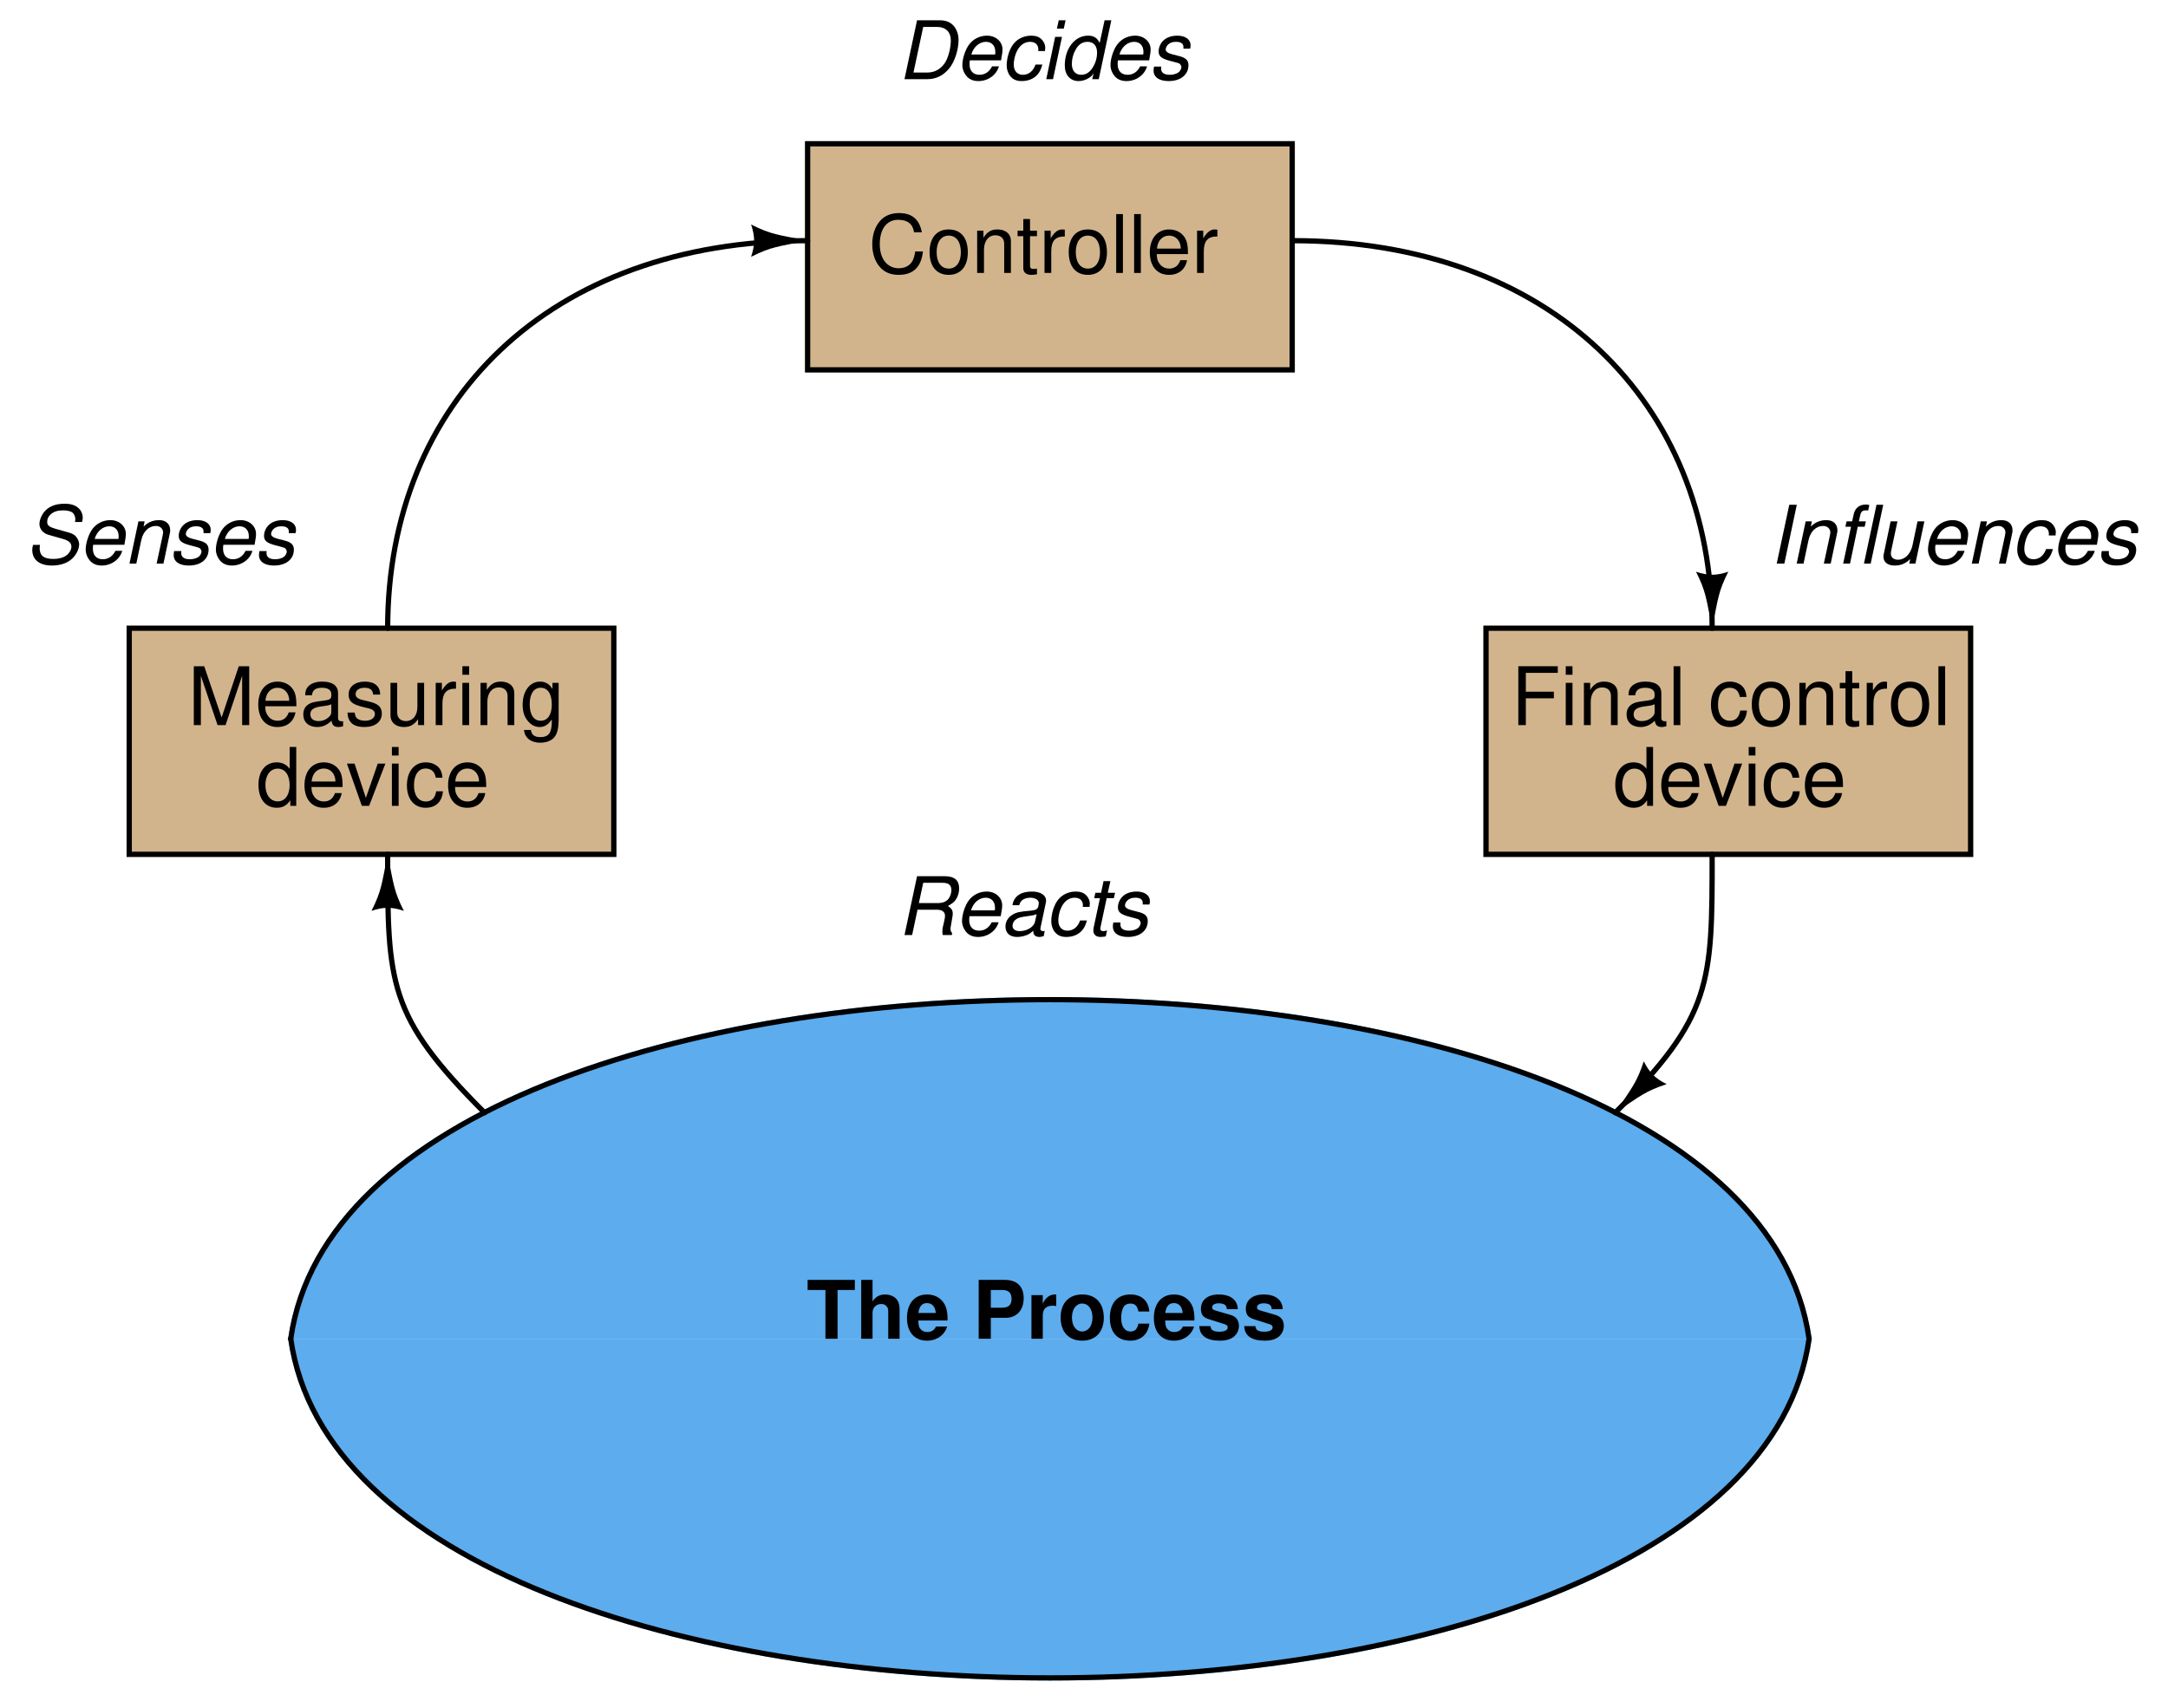 <?xml version="1.0" encoding="UTF-8"?>
<svg xmlns="http://www.w3.org/2000/svg" xmlns:xlink="http://www.w3.org/1999/xlink" viewBox="0 0 301.999 237.999" version="1.2">
<defs>
<g>
<symbol overflow="visible" id="glyph0-0">
<path style="stroke:none;" d=""/>
</symbol>
<symbol overflow="visible" id="glyph0-1">
<path style="stroke:none;" d="M 5.266 0 L 7.578 -6.875 L 7.578 0 L 8.562 0 L 8.562 -8.203 L 7.109 -8.203 L 4.719 -1.062 L 2.297 -8.203 L 0.844 -8.203 L 0.844 0 L 1.828 0 L 1.828 -6.875 L 4.156 0 Z M 5.266 0 "/>
</symbol>
<symbol overflow="visible" id="glyph0-2">
<path style="stroke:none;" d="M 5.766 -2.625 C 5.766 -3.531 5.703 -4.078 5.531 -4.516 C 5.156 -5.484 4.25 -6.062 3.156 -6.062 C 1.5 -6.062 0.453 -4.812 0.453 -2.875 C 0.453 -0.922 1.469 0.266 3.125 0.266 C 4.484 0.266 5.406 -0.5 5.641 -1.781 L 4.703 -1.781 C 4.438 -1.016 3.922 -0.609 3.156 -0.609 C 2.562 -0.609 2.062 -0.875 1.75 -1.375 C 1.516 -1.703 1.438 -2.047 1.422 -2.625 Z M 1.453 -3.391 C 1.531 -4.484 2.188 -5.203 3.141 -5.203 C 4.094 -5.203 4.766 -4.453 4.766 -3.391 Z M 1.453 -3.391 "/>
</symbol>
<symbol overflow="visible" id="glyph0-3">
<path style="stroke:none;" d="M 6.016 -0.547 C 5.922 -0.531 5.875 -0.531 5.812 -0.531 C 5.484 -0.531 5.312 -0.703 5.312 -0.984 L 5.312 -4.453 C 5.312 -5.5 4.547 -6.062 3.094 -6.062 C 2.234 -6.062 1.547 -5.812 1.141 -5.375 C 0.859 -5.078 0.75 -4.734 0.734 -4.156 L 1.672 -4.156 C 1.75 -4.875 2.188 -5.203 3.062 -5.203 C 3.922 -5.203 4.375 -4.875 4.375 -4.312 L 4.375 -4.078 C 4.359 -3.672 4.156 -3.516 3.391 -3.422 C 2.062 -3.25 1.875 -3.203 1.5 -3.062 C 0.828 -2.766 0.469 -2.25 0.469 -1.484 C 0.469 -0.422 1.219 0.266 2.406 0.266 C 3.156 0.266 3.75 0 4.406 -0.609 C 4.484 0 4.766 0.266 5.375 0.266 C 5.578 0.266 5.703 0.234 6.016 0.156 Z M 4.375 -1.859 C 4.375 -1.547 4.281 -1.344 4 -1.094 C 3.625 -0.75 3.156 -0.562 2.609 -0.562 C 1.875 -0.562 1.453 -0.906 1.453 -1.5 C 1.453 -2.125 1.859 -2.438 2.875 -2.594 C 3.875 -2.719 4.062 -2.766 4.375 -2.906 Z M 4.375 -1.859 "/>
</symbol>
<symbol overflow="visible" id="glyph0-4">
<path style="stroke:none;" d="M 4.922 -4.25 C 4.922 -5.406 4.156 -6.062 2.797 -6.062 C 1.422 -6.062 0.531 -5.359 0.531 -4.266 C 0.531 -3.344 1 -2.906 2.391 -2.562 L 3.281 -2.344 C 3.922 -2.188 4.188 -1.953 4.188 -1.547 C 4.188 -0.984 3.641 -0.609 2.812 -0.609 C 2.312 -0.609 1.875 -0.75 1.641 -1 C 1.5 -1.172 1.422 -1.344 1.375 -1.75 L 0.375 -1.75 C 0.422 -0.391 1.188 0.266 2.734 0.266 C 4.219 0.266 5.156 -0.469 5.156 -1.609 C 5.156 -2.484 4.672 -2.969 3.5 -3.25 L 2.594 -3.469 C 1.828 -3.641 1.5 -3.891 1.5 -4.312 C 1.5 -4.859 1.984 -5.203 2.75 -5.203 C 3.516 -5.203 3.922 -4.875 3.938 -4.25 Z M 4.922 -4.25 "/>
</symbol>
<symbol overflow="visible" id="glyph0-5">
<path style="stroke:none;" d="M 5.422 0 L 5.422 -5.891 L 4.484 -5.891 L 4.484 -2.547 C 4.484 -1.344 3.859 -0.562 2.875 -0.562 C 2.141 -0.562 1.672 -1.016 1.672 -1.719 L 1.672 -5.891 L 0.734 -5.891 L 0.734 -1.344 C 0.734 -0.375 1.469 0.266 2.609 0.266 C 3.469 0.266 4.031 -0.047 4.578 -0.828 L 4.578 0 Z M 5.422 0 "/>
</symbol>
<symbol overflow="visible" id="glyph0-6">
<path style="stroke:none;" d="M 0.781 -5.891 L 0.781 0 L 1.719 0 L 1.719 -3.062 C 1.734 -4.484 2.312 -5.109 3.609 -5.078 L 3.609 -6.031 C 3.453 -6.047 3.359 -6.062 3.25 -6.062 C 2.641 -6.062 2.188 -5.703 1.641 -4.828 L 1.641 -5.891 Z M 0.781 -5.891 "/>
</symbol>
<symbol overflow="visible" id="glyph0-7">
<path style="stroke:none;" d="M 1.688 -5.891 L 0.75 -5.891 L 0.75 0 L 1.688 0 Z M 1.688 -8.203 L 0.75 -8.203 L 0.75 -7.016 L 1.688 -7.016 Z M 1.688 -8.203 "/>
</symbol>
<symbol overflow="visible" id="glyph0-8">
<path style="stroke:none;" d="M 0.781 -5.891 L 0.781 0 L 1.734 0 L 1.734 -3.25 C 1.734 -4.453 2.359 -5.25 3.328 -5.25 C 4.078 -5.25 4.547 -4.797 4.547 -4.078 L 4.547 0 L 5.484 0 L 5.484 -4.453 C 5.484 -5.438 4.75 -6.062 3.609 -6.062 C 2.734 -6.062 2.172 -5.719 1.656 -4.906 L 1.656 -5.891 Z M 0.781 -5.891 "/>
</symbol>
<symbol overflow="visible" id="glyph0-9">
<path style="stroke:none;" d="M 4.547 -5.891 L 4.547 -5.047 C 4.078 -5.75 3.562 -6.062 2.812 -6.062 C 1.391 -6.062 0.391 -4.734 0.391 -2.844 C 0.391 -1.859 0.625 -1.141 1.141 -0.547 C 1.578 -0.016 2.141 0.266 2.75 0.266 C 3.453 0.266 3.953 -0.062 4.453 -0.797 L 4.453 -0.5 C 4.453 1.078 4.016 1.672 2.844 1.672 C 2.047 1.672 1.625 1.344 1.547 0.672 L 0.578 0.672 C 0.672 1.766 1.547 2.453 2.828 2.453 C 3.688 2.453 4.406 2.172 4.797 1.703 C 5.25 1.141 5.406 0.422 5.406 -0.969 L 5.406 -5.891 Z M 2.906 -5.203 C 3.891 -5.203 4.453 -4.359 4.453 -2.875 C 4.453 -1.438 3.875 -0.609 2.906 -0.609 C 1.938 -0.609 1.375 -1.453 1.375 -2.906 C 1.375 -4.344 1.938 -5.203 2.906 -5.203 Z M 2.906 -5.203 "/>
</symbol>
<symbol overflow="visible" id="glyph0-10">
<path style="stroke:none;" d="M 5.562 -8.203 L 4.641 -8.203 L 4.641 -5.156 C 4.234 -5.75 3.609 -6.062 2.828 -6.062 C 1.297 -6.062 0.297 -4.844 0.297 -2.953 C 0.297 -0.969 1.266 0.266 2.859 0.266 C 3.672 0.266 4.234 -0.047 4.734 -0.781 L 4.734 0 L 5.562 0 Z M 2.984 -5.188 C 4 -5.188 4.641 -4.297 4.641 -2.875 C 4.641 -1.516 3.984 -0.625 3 -0.625 C 1.953 -0.625 1.266 -1.531 1.266 -2.906 C 1.266 -4.281 1.953 -5.188 2.984 -5.188 Z M 2.984 -5.188 "/>
</symbol>
<symbol overflow="visible" id="glyph0-11">
<path style="stroke:none;" d="M 3.203 0 L 5.469 -5.891 L 4.406 -5.891 L 2.75 -1.109 L 1.172 -5.891 L 0.109 -5.891 L 2.188 0 Z M 3.203 0 "/>
</symbol>
<symbol overflow="visible" id="glyph0-12">
<path style="stroke:none;" d="M 5.297 -3.922 C 5.25 -4.484 5.125 -4.859 4.906 -5.188 C 4.5 -5.734 3.797 -6.062 2.969 -6.062 C 1.375 -6.062 0.344 -4.797 0.344 -2.844 C 0.344 -0.938 1.359 0.266 2.953 0.266 C 4.359 0.266 5.25 -0.578 5.359 -2.031 L 4.422 -2.031 C 4.266 -1.078 3.781 -0.609 2.984 -0.609 C 1.953 -0.609 1.328 -1.453 1.328 -2.844 C 1.328 -4.312 1.938 -5.203 2.953 -5.203 C 3.75 -5.203 4.234 -4.734 4.359 -3.922 Z M 5.297 -3.922 "/>
</symbol>
<symbol overflow="visible" id="glyph0-13">
<path style="stroke:none;" d="M 2.062 -3.734 L 5.969 -3.734 L 5.969 -4.656 L 2.062 -4.656 L 2.062 -7.281 L 6.516 -7.281 L 6.516 -8.203 L 1.016 -8.203 L 1.016 0 L 2.062 0 Z M 2.062 -3.734 "/>
</symbol>
<symbol overflow="visible" id="glyph0-14">
<path style="stroke:none;" d="M 1.703 -8.203 L 0.766 -8.203 L 0.766 0 L 1.703 0 Z M 1.703 -8.203 "/>
</symbol>
<symbol overflow="visible" id="glyph0-15">
<path style="stroke:none;" d=""/>
</symbol>
<symbol overflow="visible" id="glyph0-16">
<path style="stroke:none;" d="M 3.062 -6.062 C 1.391 -6.062 0.406 -4.875 0.406 -2.906 C 0.406 -0.906 1.391 0.266 3.078 0.266 C 4.734 0.266 5.734 -0.922 5.734 -2.859 C 5.734 -4.906 4.766 -6.062 3.062 -6.062 Z M 3.078 -5.203 C 4.125 -5.203 4.766 -4.328 4.766 -2.875 C 4.766 -1.469 4.109 -0.609 3.078 -0.609 C 2.031 -0.609 1.391 -1.469 1.391 -2.906 C 1.391 -4.328 2.031 -5.203 3.078 -5.203 Z M 3.078 -5.203 "/>
</symbol>
<symbol overflow="visible" id="glyph0-17">
<path style="stroke:none;" d="M 2.859 -5.891 L 1.891 -5.891 L 1.891 -7.516 L 0.953 -7.516 L 0.953 -5.891 L 0.156 -5.891 L 0.156 -5.125 L 0.953 -5.125 L 0.953 -0.672 C 0.953 -0.062 1.359 0.266 2.094 0.266 C 2.344 0.266 2.547 0.234 2.859 0.188 L 2.859 -0.609 C 2.719 -0.578 2.594 -0.562 2.406 -0.562 C 2 -0.562 1.891 -0.672 1.891 -1.094 L 1.891 -5.125 L 2.859 -5.125 Z M 2.859 -5.891 "/>
</symbol>
<symbol overflow="visible" id="glyph0-18">
<path style="stroke:none;" d="M 7.453 -5.656 C 7.125 -7.453 6.094 -8.344 4.281 -8.344 C 3.188 -8.344 2.297 -7.984 1.688 -7.312 C 0.938 -6.5 0.547 -5.328 0.547 -4 C 0.547 -2.656 0.953 -1.5 1.719 -0.703 C 2.359 -0.047 3.172 0.266 4.234 0.266 C 6.25 0.266 7.375 -0.828 7.609 -3 L 6.531 -3 C 6.453 -2.438 6.328 -2.047 6.172 -1.719 C 5.828 -1.047 5.125 -0.656 4.25 -0.656 C 2.625 -0.656 1.594 -1.969 1.594 -4.016 C 1.594 -6.125 2.562 -7.406 4.156 -7.406 C 4.828 -7.406 5.438 -7.219 5.781 -6.891 C 6.094 -6.609 6.25 -6.281 6.375 -5.656 Z M 7.453 -5.656 "/>
</symbol>
<symbol overflow="visible" id="glyph1-0">
<path style="stroke:none;" d=""/>
</symbol>
<symbol overflow="visible" id="glyph1-1">
<path style="stroke:none;" d="M 4.328 -6.797 L 6.734 -6.797 L 6.734 -8.203 L 0.156 -8.203 L 0.156 -6.797 L 2.641 -6.797 L 2.641 0 L 4.328 0 Z M 4.328 -6.797 "/>
</symbol>
<symbol overflow="visible" id="glyph1-2">
<path style="stroke:none;" d="M 0.75 -8.203 L 0.75 0 L 2.328 0 L 2.328 -3.641 C 2.328 -4.344 2.828 -4.844 3.547 -4.844 C 3.891 -4.844 4.156 -4.719 4.328 -4.469 C 4.484 -4.266 4.516 -4.094 4.516 -3.719 L 4.516 0 L 6.094 0 L 6.094 -4.078 C 6.094 -4.828 5.891 -5.359 5.469 -5.719 C 5.125 -6 4.609 -6.172 4.109 -6.172 C 3.328 -6.172 2.766 -5.875 2.328 -5.203 L 2.328 -8.203 Z M 0.75 -8.203 "/>
</symbol>
<symbol overflow="visible" id="glyph1-3">
<path style="stroke:none;" d="M 5.891 -2.547 C 5.906 -2.672 5.906 -2.734 5.906 -2.812 C 5.906 -3.422 5.812 -3.984 5.672 -4.406 C 5.266 -5.516 4.281 -6.172 3.062 -6.172 C 1.312 -6.172 0.25 -4.922 0.25 -2.875 C 0.25 -0.938 1.312 0.266 3.031 0.266 C 4.391 0.266 5.484 -0.5 5.844 -1.703 L 4.281 -1.703 C 4.094 -1.219 3.656 -0.938 3.078 -0.938 C 2.625 -0.938 2.266 -1.141 2.047 -1.469 C 1.906 -1.703 1.844 -1.969 1.828 -2.547 Z M 1.844 -3.594 C 1.953 -4.516 2.344 -4.969 3.031 -4.969 C 3.75 -4.969 4.188 -4.484 4.266 -3.594 Z M 1.844 -3.594 "/>
</symbol>
<symbol overflow="visible" id="glyph1-4">
<path style="stroke:none;" d=""/>
</symbol>
<symbol overflow="visible" id="glyph1-5">
<path style="stroke:none;" d="M 2.547 -2.922 L 4.641 -2.922 C 6.156 -2.922 7.125 -4 7.125 -5.656 C 7.125 -7.297 6.188 -8.203 4.484 -8.203 L 0.859 -8.203 L 0.859 0 L 2.547 0 Z M 2.547 -4.328 L 2.547 -6.797 L 4.125 -6.797 C 5.016 -6.797 5.438 -6.406 5.438 -5.562 C 5.438 -4.719 5.016 -4.328 4.125 -4.328 Z M 2.547 -4.328 "/>
</symbol>
<symbol overflow="visible" id="glyph1-6">
<path style="stroke:none;" d="M 0.703 -6.078 L 0.703 0 L 2.281 0 L 2.281 -3.234 C 2.281 -4.156 2.75 -4.609 3.672 -4.609 C 3.844 -4.609 3.953 -4.594 4.156 -4.562 L 4.156 -6.172 C 4.078 -6.172 4.031 -6.172 3.969 -6.172 C 3.25 -6.172 2.625 -5.703 2.281 -4.875 L 2.281 -6.078 Z M 0.703 -6.078 "/>
</symbol>
<symbol overflow="visible" id="glyph1-7">
<path style="stroke:none;" d="M 3.391 -6.172 C 1.531 -6.172 0.391 -4.953 0.391 -2.953 C 0.391 -0.953 1.531 0.266 3.391 0.266 C 5.25 0.266 6.406 -0.953 6.406 -2.906 C 6.406 -4.969 5.281 -6.172 3.391 -6.172 Z M 3.391 -4.906 C 4.266 -4.906 4.828 -4.125 4.828 -2.938 C 4.828 -1.797 4.234 -1.016 3.391 -1.016 C 2.547 -1.016 1.969 -1.781 1.969 -2.953 C 1.969 -4.125 2.547 -4.906 3.391 -4.906 Z M 3.391 -4.906 "/>
</symbol>
<symbol overflow="visible" id="glyph1-8">
<path style="stroke:none;" d="M 5.875 -3.797 C 5.766 -5.281 4.781 -6.172 3.25 -6.172 C 1.422 -6.172 0.375 -4.984 0.375 -2.906 C 0.375 -0.906 1.422 0.266 3.234 0.266 C 4.703 0.266 5.719 -0.656 5.875 -2.109 L 4.359 -2.109 C 4.172 -1.312 3.859 -1.016 3.234 -1.016 C 2.438 -1.016 1.953 -1.719 1.953 -2.906 C 1.953 -3.5 2.062 -4.031 2.266 -4.391 C 2.438 -4.719 2.797 -4.906 3.234 -4.906 C 3.875 -4.906 4.188 -4.594 4.359 -3.797 Z M 5.875 -3.797 "/>
</symbol>
<symbol overflow="visible" id="glyph1-9">
<path style="stroke:none;" d="M 5.688 -4.125 C 5.656 -5.406 4.672 -6.172 3.031 -6.172 C 1.5 -6.172 0.547 -5.406 0.547 -4.156 C 0.547 -3.75 0.656 -3.391 0.875 -3.156 C 1.094 -2.953 1.281 -2.844 1.875 -2.656 L 3.75 -2.062 C 4.141 -1.953 4.281 -1.828 4.281 -1.578 C 4.281 -1.203 3.844 -0.984 3.109 -0.984 C 2.688 -0.984 2.375 -1.047 2.172 -1.188 C 2 -1.312 1.938 -1.438 1.875 -1.766 L 0.328 -1.766 C 0.375 -0.422 1.344 0.266 3.188 0.266 C 4.031 0.266 4.688 0.078 5.125 -0.281 C 5.578 -0.641 5.844 -1.203 5.844 -1.797 C 5.844 -2.594 5.453 -3.094 4.656 -3.328 L 2.672 -3.906 C 2.234 -4.031 2.109 -4.125 2.109 -4.375 C 2.109 -4.719 2.469 -4.938 3.031 -4.938 C 3.781 -4.938 4.156 -4.672 4.156 -4.125 Z M 5.688 -4.125 "/>
</symbol>
<symbol overflow="visible" id="glyph2-0">
<path style="stroke:none;" d=""/>
</symbol>
<symbol overflow="visible" id="glyph2-1">
<path style="stroke:none;" d="M 7.938 -5.797 C 8.016 -6.109 8.031 -6.25 8.031 -6.422 C 8.031 -6.922 7.797 -7.422 7.422 -7.75 C 6.969 -8.156 6.375 -8.344 5.484 -8.344 C 4.328 -8.344 3.422 -8.016 2.812 -7.375 C 2.344 -6.906 2 -6.109 2 -5.531 C 2 -4.828 2.5 -4.234 3.25 -4.016 L 5.172 -3.469 C 6.094 -3.219 6.453 -2.906 6.453 -2.344 C 6.453 -2 6.25 -1.594 5.922 -1.281 C 5.453 -0.859 4.797 -0.656 3.891 -0.656 C 2.625 -0.656 2.031 -1.109 2.031 -2.156 C 2.031 -2.297 2.047 -2.391 2.078 -2.609 L 1.109 -2.609 C 1.031 -2.312 1 -2.141 1 -1.906 C 1 -0.547 2.016 0.266 3.719 0.266 C 4.906 0.266 5.891 -0.062 6.547 -0.688 C 7.125 -1.219 7.531 -2.031 7.531 -2.672 C 7.531 -2.969 7.438 -3.266 7.25 -3.547 C 7.016 -3.938 6.688 -4.156 6.156 -4.312 L 4.219 -4.859 C 3.359 -5.109 3.078 -5.328 3.078 -5.828 C 3.078 -6.234 3.234 -6.562 3.578 -6.875 C 4 -7.25 4.531 -7.422 5.281 -7.422 C 5.922 -7.422 6.391 -7.297 6.641 -7.078 C 6.844 -6.891 7 -6.531 7 -6.203 C 7 -6.094 6.984 -6.016 6.953 -5.797 Z M 7.938 -5.797 "/>
</symbol>
<symbol overflow="visible" id="glyph2-2">
<path style="stroke:none;" d="M 6.328 -2.625 C 6.484 -3.516 6.531 -3.781 6.531 -4.141 C 6.531 -5.234 5.594 -6.062 4.375 -6.062 C 3.391 -6.062 2.469 -5.609 1.891 -4.844 C 1.359 -4.141 0.938 -2.875 0.938 -1.953 C 0.938 -1.344 1.219 -0.719 1.641 -0.297 C 2.031 0.078 2.531 0.266 3.172 0.266 C 4.516 0.266 5.688 -0.578 6.031 -1.781 L 5.078 -1.781 C 4.688 -1.016 4.078 -0.609 3.328 -0.609 C 2.438 -0.609 1.938 -1.156 1.938 -2.109 C 1.938 -2.359 1.953 -2.469 1.984 -2.625 Z M 2.188 -3.438 C 2.484 -4.484 3.312 -5.203 4.234 -5.203 C 5.031 -5.203 5.531 -4.656 5.531 -3.812 C 5.531 -3.719 5.531 -3.625 5.5 -3.438 Z M 2.188 -3.438 "/>
</symbol>
<symbol overflow="visible" id="glyph2-3">
<path style="stroke:none;" d="M 2.031 -5.891 L 0.781 0 L 1.734 0 L 2.422 -3.25 C 2.688 -4.484 3.469 -5.25 4.484 -5.25 C 5.047 -5.25 5.469 -4.859 5.469 -4.344 C 5.469 -4.281 5.438 -4.125 5.406 -3.922 L 4.562 0 L 5.516 0 L 6.406 -4.234 C 6.453 -4.375 6.453 -4.516 6.453 -4.656 C 6.453 -5.516 5.859 -6.062 4.922 -6.062 C 4.078 -6.062 3.328 -5.766 2.75 -5.156 L 2.891 -5.891 Z M 2.031 -5.891 "/>
</symbol>
<symbol overflow="visible" id="glyph2-4">
<path style="stroke:none;" d="M 5.781 -4.25 C 5.844 -4.484 5.844 -4.594 5.844 -4.734 C 5.844 -5.531 5.109 -6.062 4 -6.062 C 3.203 -6.062 2.516 -5.828 2.062 -5.391 C 1.641 -5 1.391 -4.406 1.391 -3.875 C 1.391 -3.188 1.781 -2.875 2.938 -2.562 L 3.766 -2.344 C 4.141 -2.25 4.312 -2.188 4.406 -2.062 C 4.484 -1.953 4.562 -1.781 4.562 -1.688 C 4.562 -1.469 4.391 -1.141 4.203 -0.984 C 3.922 -0.75 3.438 -0.609 2.953 -0.609 C 2.156 -0.609 1.734 -0.906 1.734 -1.469 C 1.734 -1.547 1.75 -1.641 1.75 -1.75 L 0.75 -1.75 C 0.703 -1.5 0.688 -1.359 0.688 -1.188 C 0.688 -0.281 1.469 0.266 2.781 0.266 C 4.453 0.266 5.547 -0.609 5.547 -1.953 C 5.547 -2.625 5.172 -3 4.188 -3.234 L 3.328 -3.453 C 2.703 -3.609 2.375 -3.844 2.375 -4.125 C 2.375 -4.359 2.516 -4.641 2.719 -4.828 C 2.984 -5.078 3.312 -5.203 3.812 -5.203 C 4.484 -5.203 4.844 -4.953 4.844 -4.5 C 4.844 -4.438 4.844 -4.344 4.844 -4.25 Z M 5.781 -4.25 "/>
</symbol>
<symbol overflow="visible" id="glyph2-5">
<path style="stroke:none;" d="M 1 0 L 4.172 0 C 5.391 0 6.406 -0.5 7.234 -1.5 C 8 -2.453 8.531 -4.078 8.531 -5.484 C 8.531 -6.312 8.203 -7.141 7.672 -7.609 C 7.25 -8 6.656 -8.203 5.922 -8.203 L 2.75 -8.203 Z M 2.25 -0.922 L 3.609 -7.281 L 5.531 -7.281 C 6.734 -7.281 7.453 -6.578 7.453 -5.406 C 7.453 -4.359 7.109 -3.016 6.656 -2.312 C 6.078 -1.406 5.203 -0.922 4.188 -0.922 Z M 2.25 -0.922 "/>
</symbol>
<symbol overflow="visible" id="glyph2-6">
<path style="stroke:none;" d="M 6.203 -3.922 L 6.203 -4.078 C 6.219 -4.25 6.234 -4.375 6.234 -4.406 C 6.234 -4.781 6.031 -5.234 5.734 -5.531 C 5.391 -5.891 4.922 -6.062 4.281 -6.062 C 3.281 -6.062 2.359 -5.641 1.766 -4.859 C 1.234 -4.172 0.859 -2.953 0.859 -1.906 C 0.859 -1.375 1.031 -0.828 1.344 -0.438 C 1.734 0.047 2.234 0.266 2.953 0.266 C 3.875 0.266 4.656 -0.062 5.172 -0.672 C 5.469 -1.016 5.641 -1.391 5.828 -2.031 L 4.875 -2.031 C 4.547 -1.109 3.922 -0.609 3.109 -0.609 C 2.328 -0.609 1.844 -1.156 1.844 -2.031 C 1.844 -2.75 2.078 -3.609 2.453 -4.203 C 2.875 -4.859 3.438 -5.203 4.125 -5.203 C 4.828 -5.203 5.266 -4.797 5.266 -4.156 C 5.266 -4.094 5.266 -4.016 5.25 -3.922 Z M 6.203 -3.922 "/>
</symbol>
<symbol overflow="visible" id="glyph2-7">
<path style="stroke:none;" d="M 2.938 -5.891 L 1.984 -5.891 L 0.75 0 L 1.688 0 Z M 3.438 -8.203 L 2.484 -8.203 L 2.234 -7.047 L 3.188 -7.047 Z M 3.438 -8.203 "/>
</symbol>
<symbol overflow="visible" id="glyph2-8">
<path style="stroke:none;" d="M 7.312 -8.203 L 6.375 -8.203 L 5.688 -5.047 C 5.328 -5.766 4.875 -6.062 4.078 -6.062 C 2.219 -6.062 0.828 -4.281 0.828 -1.906 C 0.828 -0.594 1.578 0.266 2.75 0.266 C 3.234 0.266 3.75 0.109 4.203 -0.172 C 4.531 -0.375 4.688 -0.547 4.844 -0.859 L 4.656 0 L 5.562 0 Z M 4 -5.203 C 4.844 -5.203 5.328 -4.641 5.328 -3.672 C 5.328 -3 5.141 -2.328 4.797 -1.75 C 4.359 -0.984 3.812 -0.609 3.125 -0.609 C 2.297 -0.609 1.812 -1.172 1.812 -2.141 C 1.812 -2.781 1.984 -3.484 2.312 -4.062 C 2.734 -4.844 3.281 -5.203 4 -5.203 Z M 4 -5.203 "/>
</symbol>
<symbol overflow="visible" id="glyph2-9">
<path style="stroke:none;" d="M 3.922 -8.203 L 2.875 -8.203 L 1.125 0 L 2.188 0 Z M 3.922 -8.203 "/>
</symbol>
<symbol overflow="visible" id="glyph2-10">
<path style="stroke:none;" d="M 4.156 -5.891 L 3.188 -5.891 L 3.359 -6.672 C 3.484 -7.25 3.672 -7.422 4.172 -7.422 C 4.25 -7.422 4.328 -7.422 4.484 -7.406 L 4.641 -8.172 C 4.438 -8.219 4.312 -8.234 4.141 -8.234 C 3.281 -8.234 2.641 -7.734 2.469 -6.891 L 2.25 -5.891 L 1.469 -5.891 L 1.312 -5.141 L 2.094 -5.141 L 1 0 L 1.953 0 L 3.031 -5.141 L 4 -5.141 Z M 4.156 -5.891 "/>
</symbol>
<symbol overflow="visible" id="glyph2-11">
<path style="stroke:none;" d="M 3.453 -8.203 L 2.516 -8.203 L 0.766 0 L 1.703 0 Z M 3.453 -8.203 "/>
</symbol>
<symbol overflow="visible" id="glyph2-12">
<path style="stroke:none;" d="M 5.438 0 L 6.688 -5.891 L 5.734 -5.891 L 5.031 -2.547 C 4.766 -1.344 3.984 -0.547 3.016 -0.547 C 2.391 -0.547 2.016 -0.875 2.016 -1.422 C 2.016 -1.5 2.031 -1.609 2.047 -1.719 L 2.938 -5.891 L 1.984 -5.891 L 1.031 -1.344 C 1 -1.234 0.984 -1.109 0.984 -0.969 C 0.984 -0.203 1.578 0.266 2.547 0.266 C 3.422 0.266 4.062 -0.016 4.719 -0.641 L 4.578 0 Z M 5.438 0 "/>
</symbol>
<symbol overflow="visible" id="glyph2-13">
<path style="stroke:none;" d="M 2.859 -3.531 L 5.547 -3.531 C 6.281 -3.531 6.688 -3.234 6.688 -2.688 C 6.688 -2.5 6.656 -2.266 6.594 -2.016 C 6.328 -0.891 6.328 -0.891 6.328 -0.531 C 6.328 -0.344 6.328 -0.219 6.375 0 L 7.641 0 L 7.688 -0.266 C 7.547 -0.391 7.453 -0.609 7.453 -0.859 C 7.453 -0.984 7.484 -1.172 7.531 -1.422 C 7.734 -2.594 7.766 -2.75 7.766 -2.969 C 7.766 -3.469 7.609 -3.703 7.094 -4.047 C 7.531 -4.297 7.703 -4.422 7.906 -4.594 C 8.359 -5.016 8.656 -5.766 8.656 -6.469 C 8.656 -7.656 8.016 -8.203 6.562 -8.203 L 2.797 -8.203 L 1.047 0 L 2.109 0 Z M 3.047 -4.453 L 3.656 -7.281 L 6.25 -7.281 C 6.844 -7.281 7.125 -7.203 7.344 -6.969 C 7.5 -6.812 7.578 -6.547 7.578 -6.281 C 7.578 -5.844 7.422 -5.359 7.172 -5.047 C 6.844 -4.641 6.375 -4.453 5.641 -4.453 Z M 3.047 -4.453 "/>
</symbol>
<symbol overflow="visible" id="glyph2-14">
<path style="stroke:none;" d="M 6.203 -0.578 C 6.109 -0.547 6.062 -0.547 6.016 -0.547 C 5.719 -0.547 5.594 -0.656 5.594 -0.875 C 5.594 -0.906 5.594 -0.953 5.609 -0.984 L 6.328 -4.375 C 6.391 -4.688 6.391 -4.688 6.391 -4.797 C 6.391 -5.562 5.609 -6.062 4.438 -6.062 C 2.859 -6.062 1.906 -5.406 1.703 -4.156 L 2.641 -4.156 C 2.75 -4.469 2.828 -4.625 2.984 -4.781 C 3.234 -5.047 3.703 -5.203 4.188 -5.203 C 4.859 -5.203 5.375 -4.891 5.375 -4.484 C 5.375 -4.438 5.359 -4.359 5.359 -4.266 L 5.328 -4.062 C 5.219 -3.594 5 -3.469 4.188 -3.391 C 2.672 -3.266 2.203 -3.156 1.656 -2.797 C 1.062 -2.438 0.734 -1.828 0.734 -1.188 C 0.734 -0.281 1.344 0.266 2.344 0.266 C 2.75 0.266 3.203 0.188 3.625 0.031 C 3.969 -0.094 4.156 -0.203 4.609 -0.609 L 4.609 -0.484 C 4.609 -0.016 4.922 0.266 5.469 0.266 C 5.609 0.266 5.641 0.266 5.906 0.188 C 5.922 0.188 6 0.172 6.062 0.156 Z M 4.844 -1.844 C 4.703 -1.141 3.719 -0.547 2.719 -0.547 C 2.078 -0.547 1.719 -0.828 1.719 -1.297 C 1.719 -1.672 1.938 -2.031 2.266 -2.234 C 2.547 -2.406 2.875 -2.5 3.438 -2.578 C 4.484 -2.719 4.578 -2.734 5.078 -2.906 Z M 4.844 -1.844 "/>
</symbol>
<symbol overflow="visible" id="glyph2-15">
<path style="stroke:none;" d="M 4.125 -5.891 L 3.109 -5.891 L 3.469 -7.516 L 2.516 -7.516 L 2.172 -5.891 L 1.375 -5.891 L 1.219 -5.141 L 2.016 -5.141 L 1.125 -0.984 C 1.109 -0.859 1.094 -0.75 1.094 -0.625 C 1.094 -0.078 1.469 0.266 2.094 0.266 C 2.328 0.266 2.656 0.219 2.828 0.188 L 3 -0.641 C 2.625 -0.547 2.609 -0.547 2.469 -0.547 C 2.219 -0.547 2.062 -0.672 2.062 -0.859 C 2.062 -0.891 2.062 -0.938 2.078 -1.016 L 2.953 -5.141 L 3.953 -5.141 Z M 4.125 -5.891 "/>
</symbol>
</g>
<clipPath id="clip1">
  <path d="M 34 180 L 259 180 L 259 237.5 L 34 237.5 Z M 34 180 "/>
</clipPath>
<clipPath id="clip2">
  <path d="M 34 180 L 259 180 L 259 237.5 L 34 237.5 Z M 34 180 "/>
</clipPath>
</defs>
<g id="surface1">
<path style="fill-rule:evenodd;fill:rgb(82.422%,70.506%,54.881%);fill-opacity:1;stroke-width:7.312;stroke-linecap:round;stroke-linejoin:miter;stroke:rgb(82.422%,70.506%,54.881%);stroke-opacity:1;stroke-miterlimit:6;" d="M 175 1184.678 L 850 1184.678 L 850 1499.678 L 175 1499.678 Z M 175 1184.678 " transform="matrix(0.1,0,0,-0.1,0.5,237.499)"/>
<path style="fill:none;stroke-width:7.312;stroke-linecap:round;stroke-linejoin:miter;stroke:rgb(0%,0%,0%);stroke-opacity:1;stroke-miterlimit:6;" d="M 175 1184.678 L 850 1184.678 L 850 1499.678 L 175 1499.678 Z M 175 1184.678 " transform="matrix(0.1,0,0,-0.1,0.5,237.499)"/>
<g style="fill:rgb(0%,0%,0%);fill-opacity:1;">
  <use xlink:href="#glyph0-1" x="26.152" y="101.03"/>
  <use xlink:href="#glyph0-2" x="35.523" y="101.03"/>
  <use xlink:href="#glyph0-3" x="41.778" y="101.03"/>
  <use xlink:href="#glyph0-4" x="48.033" y="101.03"/>
  <use xlink:href="#glyph0-5" x="53.658" y="101.03"/>
  <use xlink:href="#glyph0-6" x="59.913" y="101.03"/>
  <use xlink:href="#glyph0-7" x="63.659" y="101.03"/>
  <use xlink:href="#glyph0-8" x="66.157" y="101.03"/>
  <use xlink:href="#glyph0-9" x="72.412" y="101.03"/>
</g>
<g style="fill:rgb(0%,0%,0%);fill-opacity:1;">
  <use xlink:href="#glyph0-10" x="35.706" y="112.28"/>
  <use xlink:href="#glyph0-2" x="41.961" y="112.28"/>
  <use xlink:href="#glyph0-11" x="48.216" y="112.28"/>
  <use xlink:href="#glyph0-7" x="53.841" y="112.28"/>
  <use xlink:href="#glyph0-12" x="56.339" y="112.28"/>
  <use xlink:href="#glyph0-2" x="61.964" y="112.28"/>
</g>
<path style="fill-rule:evenodd;fill:rgb(82.422%,70.506%,54.881%);fill-opacity:1;stroke-width:7.312;stroke-linecap:round;stroke-linejoin:miter;stroke:rgb(82.422%,70.506%,54.881%);stroke-opacity:1;stroke-miterlimit:6;" d="M 2065 1184.678 L 2740 1184.678 L 2740 1499.678 L 2065 1499.678 Z M 2065 1184.678 " transform="matrix(0.1,0,0,-0.1,0.5,237.499)"/>
<path style="fill:none;stroke-width:7.312;stroke-linecap:round;stroke-linejoin:miter;stroke:rgb(0%,0%,0%);stroke-opacity:1;stroke-miterlimit:6;" d="M 2065 1184.678 L 2740 1184.678 L 2740 1499.678 L 2065 1499.678 Z M 2065 1184.678 " transform="matrix(0.1,0,0,-0.1,0.5,237.499)"/>
<g style="fill:rgb(0%,0%,0%);fill-opacity:1;">
  <use xlink:href="#glyph0-13" x="210.483" y="101.03"/>
  <use xlink:href="#glyph0-7" x="217.357" y="101.03"/>
  <use xlink:href="#glyph0-8" x="219.854" y="101.03"/>
  <use xlink:href="#glyph0-3" x="226.109" y="101.03"/>
  <use xlink:href="#glyph0-14" x="232.364" y="101.03"/>
  <use xlink:href="#glyph0-15" x="234.862" y="101.03"/>
  <use xlink:href="#glyph0-12" x="237.989" y="101.03"/>
  <use xlink:href="#glyph0-16" x="243.614" y="101.03"/>
  <use xlink:href="#glyph0-8" x="249.869" y="101.03"/>
  <use xlink:href="#glyph0-17" x="256.124" y="101.03"/>
  <use xlink:href="#glyph0-6" x="259.252" y="101.03"/>
  <use xlink:href="#glyph0-16" x="262.998" y="101.03"/>
  <use xlink:href="#glyph0-14" x="269.253" y="101.03"/>
</g>
<g style="fill:rgb(0%,0%,0%);fill-opacity:1;">
  <use xlink:href="#glyph0-10" x="224.706" y="112.28"/>
  <use xlink:href="#glyph0-2" x="230.961" y="112.28"/>
  <use xlink:href="#glyph0-11" x="237.216" y="112.28"/>
  <use xlink:href="#glyph0-7" x="242.841" y="112.28"/>
  <use xlink:href="#glyph0-12" x="245.339" y="112.28"/>
  <use xlink:href="#glyph0-2" x="250.964" y="112.28"/>
</g>
<path style="fill-rule:evenodd;fill:rgb(82.422%,70.506%,54.881%);fill-opacity:1;stroke-width:7.312;stroke-linecap:round;stroke-linejoin:miter;stroke:rgb(82.422%,70.506%,54.881%);stroke-opacity:1;stroke-miterlimit:6;" d="M 1120 1859.678 L 1795 1859.678 L 1795 2174.677 L 1120 2174.677 Z M 1120 1859.678 " transform="matrix(0.1,0,0,-0.1,0.5,237.499)"/>
<path style="fill:none;stroke-width:7.312;stroke-linecap:round;stroke-linejoin:miter;stroke:rgb(0%,0%,0%);stroke-opacity:1;stroke-miterlimit:6;" d="M 1120 1859.678 L 1795 1859.678 L 1795 2174.677 L 1120 2174.677 Z M 1120 1859.678 " transform="matrix(0.1,0,0,-0.1,0.5,237.499)"/>
<g style="fill:rgb(0%,0%,0%);fill-opacity:1;">
  <use xlink:href="#glyph0-18" x="120.958" y="38.03"/>
  <use xlink:href="#glyph0-16" x="129.081" y="38.03"/>
  <use xlink:href="#glyph0-8" x="135.335" y="38.03"/>
  <use xlink:href="#glyph0-17" x="141.59" y="38.03"/>
  <use xlink:href="#glyph0-6" x="144.718" y="38.03"/>
  <use xlink:href="#glyph0-16" x="148.464" y="38.03"/>
  <use xlink:href="#glyph0-14" x="154.719" y="38.03"/>
  <use xlink:href="#glyph0-14" x="157.217" y="38.03"/>
  <use xlink:href="#glyph0-2" x="159.714" y="38.03"/>
  <use xlink:href="#glyph0-6" x="165.969" y="38.03"/>
</g>
<path style="fill:none;stroke-width:7.312;stroke-linecap:round;stroke-linejoin:miter;stroke:rgb(0%,0%,0%);stroke-opacity:1;stroke-miterlimit:6;" d="M 535 1499.678 C 535 1814.678 760 2039.678 1120 2039.678 " transform="matrix(0.1,0,0,-0.1,0.5,237.499)"/>
<path style="fill:none;stroke-width:7.312;stroke-linecap:round;stroke-linejoin:miter;stroke:rgb(0%,0%,0%);stroke-opacity:1;stroke-miterlimit:6;" d="M 2380 1499.678 C 2380 1814.678 2155 2039.678 1795 2039.678 " transform="matrix(0.1,0,0,-0.1,0.5,237.499)"/>
<path style=" stroke:none;fill-rule:evenodd;fill:rgb(0%,0%,0%);fill-opacity:1;" d="M 104.625 35.781 C 107.438 34.375 108.281 34.375 112.5 33.531 C 108.281 32.688 107.438 32.688 104.625 31.281 C 105.188 32.969 105.188 34.094 104.625 35.781 "/>
<path style=" stroke:none;fill-rule:evenodd;fill:rgb(0%,0%,0%);fill-opacity:1;" d="M 236.25 79.656 C 237.656 82.469 237.656 83.312 238.5 87.531 C 239.344 83.312 239.344 82.469 240.75 79.656 C 239.062 80.219 237.938 80.219 236.25 79.656 "/>
<path style="fill-rule:evenodd;fill:rgb(36.108%,67.577%,93.359%);fill-opacity:1;stroke-width:7.312;stroke-linecap:round;stroke-linejoin:miter;stroke:rgb(36.108%,67.577%,93.359%);stroke-opacity:1;stroke-miterlimit:6;" d="M 400 509.678 C 490 1139.678 2425 1139.678 2515 509.678 " transform="matrix(0.1,0,0,-0.1,0.5,237.499)"/>
<path style=" stroke:none;fill-rule:evenodd;fill:rgb(36.108%,67.577%,93.359%);fill-opacity:1;" d="M 40.5 186.531 C 49.5 249.531 243 249.531 252 186.531 "/>
<g clip-path="url(#clip1)" clip-rule="nonzero">
<path style="fill:none;stroke-width:7.312;stroke-linecap:round;stroke-linejoin:miter;stroke:rgb(36.108%,67.577%,93.359%);stroke-opacity:1;stroke-miterlimit:6;" d="M 400 509.678 C 490 -120.323 2425 -120.323 2515 509.678 " transform="matrix(0.1,0,0,-0.1,0.5,237.499)"/>
</g>
<path style="fill:none;stroke-width:7.312;stroke-linecap:round;stroke-linejoin:miter;stroke:rgb(0%,0%,0%);stroke-opacity:1;stroke-miterlimit:6;" d="M 400 509.678 C 490 1139.678 2425 1139.678 2515 509.678 " transform="matrix(0.1,0,0,-0.1,0.5,237.499)"/>
<g clip-path="url(#clip2)" clip-rule="nonzero">
<path style="fill:none;stroke-width:7.312;stroke-linecap:round;stroke-linejoin:miter;stroke:rgb(0%,0%,0%);stroke-opacity:1;stroke-miterlimit:6;" d="M 400 509.678 C 490 -120.323 2425 -120.323 2515 509.678 " transform="matrix(0.1,0,0,-0.1,0.5,237.499)"/>
</g>
<g style="fill:rgb(0%,0%,0%);fill-opacity:1;">
  <use xlink:href="#glyph1-1" x="112.342" y="186.53"/>
  <use xlink:href="#glyph1-2" x="119.216" y="186.53"/>
  <use xlink:href="#glyph1-3" x="126.09" y="186.53"/>
  <use xlink:href="#glyph1-4" x="132.345" y="186.53"/>
  <use xlink:href="#glyph1-5" x="135.472" y="186.53"/>
  <use xlink:href="#glyph1-6" x="142.976" y="186.53"/>
  <use xlink:href="#glyph1-7" x="147.352" y="186.53"/>
  <use xlink:href="#glyph1-8" x="154.226" y="186.53"/>
  <use xlink:href="#glyph1-3" x="160.481" y="186.53"/>
  <use xlink:href="#glyph1-9" x="166.736" y="186.53"/>
  <use xlink:href="#glyph1-9" x="172.991" y="186.53"/>
</g>
<path style="fill:none;stroke-width:7.312;stroke-linecap:round;stroke-linejoin:miter;stroke:rgb(0%,0%,0%);stroke-opacity:1;stroke-miterlimit:6;" d="M 535 1184.678 C 535 1004.678 535 959.678 670 824.678 " transform="matrix(0.1,0,0,-0.1,0.5,237.499)"/>
<path style=" stroke:none;fill-rule:evenodd;fill:rgb(0%,0%,0%);fill-opacity:1;" d="M 51.75 126.906 C 53.156 124.094 53.156 123.25 54 119.031 C 54.844 123.25 54.844 124.094 56.25 126.906 C 54.562 126.344 53.438 126.344 51.75 126.906 "/>
<path style="fill:none;stroke-width:7.312;stroke-linecap:round;stroke-linejoin:miter;stroke:rgb(0%,0%,0%);stroke-opacity:1;stroke-miterlimit:6;" d="M 2380 1184.678 C 2380 1004.678 2380 959.678 2245 824.678 " transform="matrix(0.1,0,0,-0.1,0.5,237.499)"/>
<path style=" stroke:none;fill-rule:evenodd;fill:rgb(0%,0%,0%);fill-opacity:1;" d="M 232.16 151.055 C 229.176 152.047 228.578 152.645 225 155.031 C 227.387 151.449 227.984 150.855 228.977 147.871 C 229.773 149.461 230.566 150.258 232.16 151.055 "/>
<g style="fill:rgb(0%,0%,0%);fill-opacity:1;">
  <use xlink:href="#glyph2-1" x="3.494" y="78.53"/>
  <use xlink:href="#glyph2-2" x="10.998" y="78.53"/>
  <use xlink:href="#glyph2-3" x="17.253" y="78.53"/>
  <use xlink:href="#glyph2-4" x="23.508" y="78.53"/>
  <use xlink:href="#glyph2-2" x="29.133" y="78.53"/>
  <use xlink:href="#glyph2-4" x="35.388" y="78.53"/>
</g>
<g style="fill:rgb(0%,0%,0%);fill-opacity:1;">
  <use xlink:href="#glyph2-5" x="124.994" y="11.03"/>
  <use xlink:href="#glyph2-2" x="133.116" y="11.03"/>
  <use xlink:href="#glyph2-6" x="139.371" y="11.03"/>
  <use xlink:href="#glyph2-7" x="144.996" y="11.03"/>
  <use xlink:href="#glyph2-8" x="147.494" y="11.03"/>
  <use xlink:href="#glyph2-2" x="153.749" y="11.03"/>
  <use xlink:href="#glyph2-4" x="160.004" y="11.03"/>
</g>
<g style="fill:rgb(0%,0%,0%);fill-opacity:1;">
  <use xlink:href="#glyph2-9" x="246.369" y="78.53"/>
  <use xlink:href="#glyph2-3" x="249.496" y="78.53"/>
  <use xlink:href="#glyph2-10" x="255.751" y="78.53"/>
  <use xlink:href="#glyph2-11" x="258.879" y="78.53"/>
  <use xlink:href="#glyph2-12" x="261.376" y="78.53"/>
  <use xlink:href="#glyph2-2" x="267.631" y="78.53"/>
  <use xlink:href="#glyph2-3" x="273.886" y="78.53"/>
  <use xlink:href="#glyph2-6" x="280.141" y="78.53"/>
  <use xlink:href="#glyph2-2" x="285.766" y="78.53"/>
  <use xlink:href="#glyph2-4" x="292.021" y="78.53"/>
</g>
<g style="fill:rgb(0%,0%,0%);fill-opacity:1;">
  <use xlink:href="#glyph2-13" x="124.949" y="130.28"/>
  <use xlink:href="#glyph2-2" x="133.071" y="130.28"/>
  <use xlink:href="#glyph2-14" x="139.326" y="130.28"/>
  <use xlink:href="#glyph2-6" x="145.581" y="130.28"/>
  <use xlink:href="#glyph2-15" x="151.206" y="130.28"/>
  <use xlink:href="#glyph2-4" x="154.334" y="130.28"/>
</g>
</g>
</svg>
